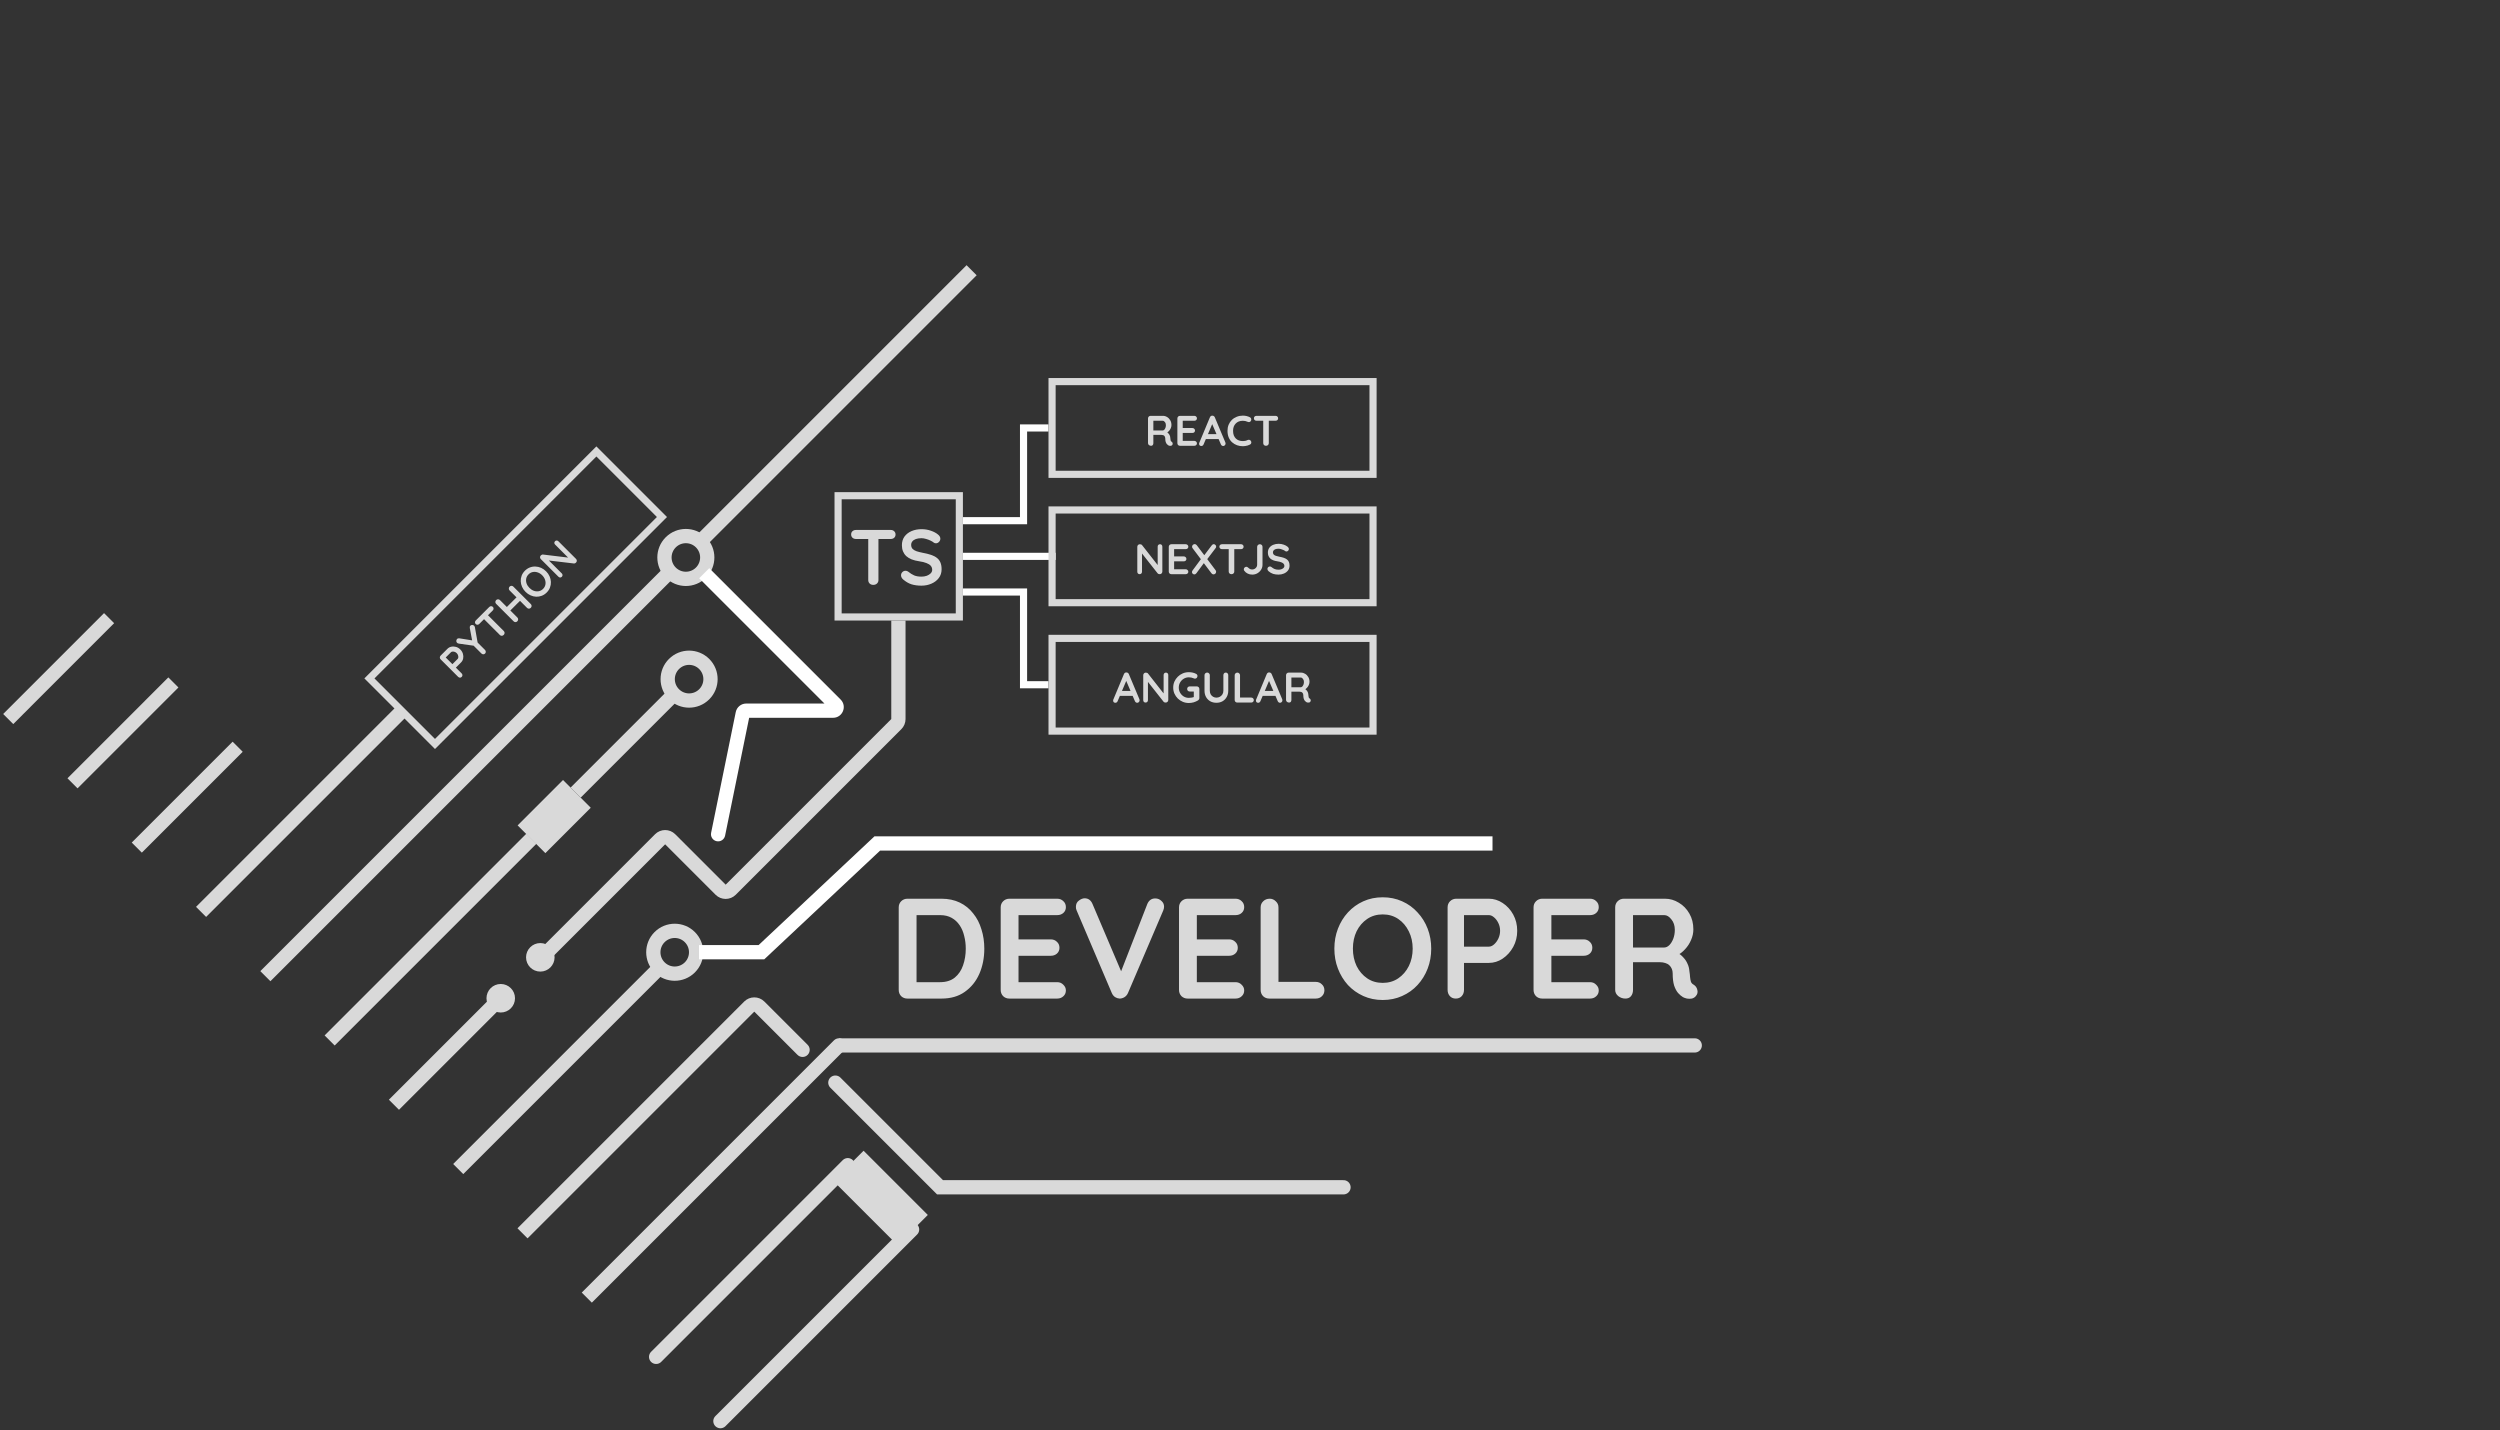 <svg width="701" height="401" viewBox="0 0 701 401" fill="none" xmlns="http://www.w3.org/2000/svg">
<rect x="0" y="0" width="701" height="401" fill="#333333" stroke="none"/>
<g clip-path="url(#clip0_17_115)">
<line class="transparent-fill transparent-stroke" x1="2.305" y1="201.616" x2="30.589" y2="173.331" stroke="#D9D9D9" stroke-width="4"/>
<line class="transparent-fill transparent-stroke" x1="20.331" y1="219.642" x2="48.615" y2="191.357" stroke="#D9D9D9" stroke-width="4"/>
<line class="transparent-fill transparent-stroke" x1="38.357" y1="237.667" x2="66.641" y2="209.383" stroke="#D9D9D9" stroke-width="4"/>
<line class="transparent-fill primary-stroke" x1="56.383" y1="255.693" x2="112.951" y2="199.125" stroke="#D9D9D9" stroke-width="4"/>
<line class="transparent-fill transparent-stroke" x1="197.424" y1="150.79" x2="272.442" y2="75.772" stroke="#D9D9D9" stroke-width="4"/>
<line class="transparent-fill transparent-stroke" x1="74.409" y1="273.719" x2="187.546" y2="160.582" stroke="#D9D9D9" stroke-width="4"/>
<line class="transparent-fill transparent-stroke" x1="92.435" y1="291.745" x2="149.003" y2="235.177" stroke="#D9D9D9" stroke-width="4"/>
<line class="transparent-fill transparent-stroke" x1="161.404" y1="222.251" x2="189.688" y2="193.967" stroke="#D9D9D9" stroke-width="4"/>
<line class="transparent-fill primary-stroke" x1="110.461" y1="309.771" x2="138.745" y2="281.487" stroke="#D9D9D9" stroke-width="4"/>
<path class="transparent-fill primary-stroke" d="M151.505 268.92L185.092 235.332C185.873 234.551 187.14 234.551 187.921 235.332L202.063 249.475C202.844 250.256 204.11 250.256 204.891 249.475L251.328 203.038C251.703 202.663 251.914 202.154 251.914 201.624L251.914 174" stroke="#D9D9D9" stroke-width="4"/>
<line class="transparent-fill transparent-stroke" x1="128.487" y1="327.797" x2="185.055" y2="271.229" stroke="#D9D9D9" stroke-width="4"/>
<path class="transparent-fill transparent-stroke" d="M223.629 295.79C224.41 296.571 225.677 296.571 226.458 295.79C227.239 295.009 227.239 293.743 226.458 292.962L223.629 295.79ZM147.927 347.237L211.502 283.662L208.673 280.834L145.098 344.409L147.927 347.237ZM211.502 283.662L223.629 295.79L226.458 292.962L214.33 280.834L211.502 283.662ZM211.502 283.662L211.502 283.662L214.33 280.834C212.768 279.272 210.235 279.272 208.673 280.834L211.502 283.662Z" fill="#D9D9D9"/>
<path class="primary-fill transparent-stroke" d="M236.663 294.553C237.444 293.772 237.444 292.505 236.663 291.724C235.882 290.943 234.616 290.943 233.835 291.724L236.663 294.553ZM165.953 365.263L236.663 294.553L233.835 291.724L163.124 362.435L165.953 365.263Z" fill="#D9D9D9"/>
<path class="primary-fill transparent-stroke" d="M475.209 295.139C476.313 295.139 477.209 294.243 477.209 293.139C477.209 292.034 476.313 291.139 475.209 291.139V295.139ZM235.209 295.139H475.209V291.139H235.209V295.139Z" fill="#D9D9D9"/>
<line class="transparent-fill transparent-stroke" x1="183.979" y1="380.461" x2="237.719" y2="326.721" stroke="#D9D9D9" stroke-width="4" stroke-linecap="round"/>
<line class="transparent-fill transparent-stroke" x1="202.005" y1="398.487" x2="255.745" y2="344.747" stroke="#D9D9D9" stroke-width="4" stroke-linecap="round"/>
<path class="transparent-fill transparent-stroke" d="M237.909 326.909L255.912 344.912" stroke="#D9D9D9" stroke-width="12"/>
<path class="primary-fill transparent-stroke" d="M264 252C265.92 252 267.627 252.36 269.12 253.08C270.613 253.8 271.867 254.813 272.88 256.12C273.92 257.4 274.693 258.893 275.2 260.6C275.733 262.28 276 264.08 276 266C276 268.587 275.533 270.947 274.6 273.08C273.667 275.187 272.307 276.867 270.52 278.12C268.76 279.373 266.587 280 264 280H254.44C253.747 280 253.16 279.773 252.68 279.32C252.227 278.84 252 278.253 252 277.56V254.44C252 253.747 252.227 253.173 252.68 252.72C253.16 252.24 253.747 252 254.44 252H264ZM263.6 275.4C265.28 275.4 266.653 274.973 267.72 274.12C268.787 273.24 269.56 272.093 270.04 270.68C270.547 269.24 270.8 267.68 270.8 266C270.8 264.747 270.653 263.56 270.36 262.44C270.093 261.293 269.667 260.293 269.08 259.44C268.493 258.56 267.747 257.867 266.84 257.36C265.933 256.853 264.853 256.6 263.6 256.6H256.6L257 256.24V275.84L256.76 275.4H263.6ZM283.034 252H296.434C297.127 252 297.7 252.227 298.154 252.68C298.634 253.107 298.874 253.667 298.874 254.36C298.874 255.027 298.634 255.573 298.154 256C297.7 256.4 297.127 256.6 296.434 256.6H285.234L285.594 255.92V263.72L285.274 263.4H294.634C295.327 263.4 295.9 263.627 296.354 264.08C296.834 264.507 297.074 265.067 297.074 265.76C297.074 266.427 296.834 266.973 296.354 267.4C295.9 267.8 295.327 268 294.634 268H285.394L285.594 267.68V275.76L285.274 275.4H296.434C297.127 275.4 297.7 275.64 298.154 276.12C298.634 276.573 298.874 277.107 298.874 277.72C298.874 278.387 298.634 278.933 298.154 279.36C297.7 279.787 297.127 280 296.434 280H283.034C282.34 280 281.754 279.773 281.274 279.32C280.82 278.84 280.594 278.253 280.594 277.56V254.44C280.594 253.747 280.82 253.173 281.274 252.72C281.754 252.24 282.34 252 283.034 252ZM323.924 251.92C324.591 251.92 325.164 252.147 325.644 252.6C326.151 253.027 326.404 253.573 326.404 254.24C326.404 254.587 326.324 254.947 326.164 255.32L316.284 278.44C316.044 278.973 315.698 279.373 315.244 279.64C314.818 279.88 314.378 280 313.924 280C313.498 279.973 313.084 279.84 312.684 279.6C312.284 279.333 311.978 278.96 311.764 278.48L301.884 255.28C301.804 255.12 301.751 254.96 301.724 254.8C301.698 254.613 301.684 254.44 301.684 254.28C301.684 253.507 301.964 252.92 302.524 252.52C303.084 252.093 303.618 251.88 304.124 251.88C305.138 251.88 305.871 252.4 306.324 253.44L315.084 274.04L313.684 274.08L321.724 253.44C322.178 252.427 322.911 251.92 323.924 251.92ZM333.034 252H346.434C347.127 252 347.7 252.227 348.154 252.68C348.634 253.107 348.874 253.667 348.874 254.36C348.874 255.027 348.634 255.573 348.154 256C347.7 256.4 347.127 256.6 346.434 256.6H335.234L335.594 255.92V263.72L335.274 263.4H344.634C345.327 263.4 345.9 263.627 346.354 264.08C346.834 264.507 347.074 265.067 347.074 265.76C347.074 266.427 346.834 266.973 346.354 267.4C345.9 267.8 345.327 268 344.634 268H335.394L335.594 267.68V275.76L335.274 275.4H346.434C347.127 275.4 347.7 275.64 348.154 276.12C348.634 276.573 348.874 277.107 348.874 277.72C348.874 278.387 348.634 278.933 348.154 279.36C347.7 279.787 347.127 280 346.434 280H333.034C332.34 280 331.754 279.773 331.274 279.32C330.82 278.84 330.594 278.253 330.594 277.56V254.44C330.594 253.747 330.82 253.173 331.274 252.72C331.754 252.24 332.34 252 333.034 252ZM368.924 275.32C369.618 275.32 370.191 275.547 370.644 276C371.124 276.427 371.364 276.987 371.364 277.68C371.364 278.347 371.124 278.907 370.644 279.36C370.191 279.787 369.618 280 368.924 280H355.924C355.231 280 354.644 279.773 354.164 279.32C353.711 278.84 353.484 278.253 353.484 277.56V254.44C353.484 253.747 353.724 253.173 354.204 252.72C354.684 252.24 355.298 252 356.044 252C356.684 252 357.244 252.24 357.724 252.72C358.231 253.173 358.484 253.747 358.484 254.44V276L357.604 275.32H368.924ZM401.315 266C401.315 268 400.981 269.867 400.315 271.6C399.648 273.333 398.701 274.867 397.475 276.2C396.275 277.507 394.835 278.533 393.155 279.28C391.501 280.027 389.688 280.4 387.715 280.4C385.741 280.4 383.928 280.027 382.275 279.28C380.621 278.533 379.181 277.507 377.955 276.2C376.755 274.867 375.821 273.333 375.155 271.6C374.488 269.867 374.155 268 374.155 266C374.155 264 374.488 262.133 375.155 260.4C375.821 258.667 376.755 257.147 377.955 255.84C379.181 254.507 380.621 253.467 382.275 252.72C383.928 251.973 385.741 251.6 387.715 251.6C389.688 251.6 391.501 251.973 393.155 252.72C394.835 253.467 396.275 254.507 397.475 255.84C398.701 257.147 399.648 258.667 400.315 260.4C400.981 262.133 401.315 264 401.315 266ZM396.115 266C396.115 264.213 395.755 262.6 395.035 261.16C394.315 259.693 393.328 258.533 392.075 257.68C390.821 256.827 389.368 256.4 387.715 256.4C386.061 256.4 384.608 256.827 383.355 257.68C382.101 258.533 381.115 259.68 380.395 261.12C379.701 262.56 379.355 264.187 379.355 266C379.355 267.787 379.701 269.413 380.395 270.88C381.115 272.32 382.101 273.467 383.355 274.32C384.608 275.173 386.061 275.6 387.715 275.6C389.368 275.6 390.821 275.173 392.075 274.32C393.328 273.467 394.315 272.32 395.035 270.88C395.755 269.413 396.115 267.787 396.115 266ZM417.466 252C418.853 252 420.146 252.4 421.346 253.2C422.573 254 423.56 255.08 424.306 256.44C425.053 257.8 425.426 259.32 425.426 261C425.426 262.653 425.053 264.16 424.306 265.52C423.56 266.88 422.573 267.973 421.346 268.8C420.146 269.6 418.853 270 417.466 270H410.106L410.506 269.28V277.56C410.506 278.253 410.293 278.84 409.866 279.32C409.44 279.773 408.88 280 408.186 280C407.52 280 406.973 279.773 406.546 279.32C406.12 278.84 405.906 278.253 405.906 277.56V254.44C405.906 253.747 406.133 253.173 406.586 252.72C407.066 252.24 407.653 252 408.346 252H417.466ZM417.466 265.44C417.973 265.44 418.466 265.227 418.946 264.8C419.426 264.373 419.826 263.827 420.146 263.16C420.466 262.467 420.626 261.747 420.626 261C420.626 260.227 420.466 259.507 420.146 258.84C419.826 258.173 419.426 257.64 418.946 257.24C418.466 256.813 417.973 256.6 417.466 256.6H410.026L410.506 255.88V266.08L410.066 265.44H417.466ZM432.448 252H445.848C446.541 252 447.114 252.227 447.568 252.68C448.048 253.107 448.288 253.667 448.288 254.36C448.288 255.027 448.048 255.573 447.568 256C447.114 256.4 446.541 256.6 445.848 256.6H434.648L435.008 255.92V263.72L434.688 263.4H444.048C444.741 263.4 445.314 263.627 445.768 264.08C446.248 264.507 446.488 265.067 446.488 265.76C446.488 266.427 446.248 266.973 445.768 267.4C445.314 267.8 444.741 268 444.048 268H434.808L435.008 267.68V275.76L434.688 275.4H445.848C446.541 275.4 447.114 275.64 447.568 276.12C448.048 276.573 448.288 277.107 448.288 277.72C448.288 278.387 448.048 278.933 447.568 279.36C447.114 279.787 446.541 280 445.848 280H432.448C431.754 280 431.168 279.773 430.688 279.32C430.234 278.84 430.008 278.253 430.008 277.56V254.44C430.008 253.747 430.234 253.173 430.688 252.72C431.168 252.24 431.754 252 432.448 252ZM455.778 280C455.032 280 454.365 279.773 453.778 279.32C453.192 278.84 452.898 278.253 452.898 277.56V254.44C452.898 253.747 453.125 253.173 453.578 252.72C454.058 252.24 454.645 252 455.338 252H466.858C468.245 252 469.538 252.373 470.738 253.12C471.965 253.84 472.952 254.853 473.698 256.16C474.445 257.44 474.818 258.92 474.818 260.6C474.818 261.613 474.605 262.6 474.178 263.56C473.778 264.52 473.218 265.387 472.498 266.16C471.805 266.933 471.018 267.533 470.138 267.96L470.178 267.04C470.925 267.44 471.538 267.92 472.018 268.48C472.525 269.013 472.912 269.6 473.178 270.24C473.472 270.853 473.645 271.52 473.698 272.24C473.805 272.907 473.872 273.493 473.898 274C473.952 274.507 474.032 274.933 474.138 275.28C474.272 275.627 474.512 275.893 474.858 276.08C475.445 276.427 475.805 276.933 475.938 277.6C476.098 278.24 475.952 278.813 475.498 279.32C475.205 279.667 474.832 279.893 474.378 280C473.925 280.08 473.472 280.08 473.018 280C472.565 279.893 472.192 279.76 471.898 279.6C471.445 279.333 470.992 278.947 470.538 278.44C470.085 277.907 469.712 277.2 469.418 276.32C469.152 275.44 469.018 274.307 469.018 272.92C469.018 272.467 468.938 272.053 468.778 271.68C468.618 271.28 468.392 270.947 468.098 270.68C467.805 270.387 467.432 270.173 466.978 270.04C466.525 269.88 465.992 269.8 465.378 269.8H457.298L457.898 268.88V277.56C457.898 278.253 457.712 278.84 457.338 279.32C456.965 279.773 456.445 280 455.778 280ZM457.338 265.68H466.658C467.138 265.68 467.605 265.467 468.058 265.04C468.512 264.587 468.885 263.987 469.178 263.24C469.472 262.467 469.618 261.627 469.618 260.72C469.618 259.547 469.298 258.573 468.658 257.8C468.045 257 467.378 256.6 466.658 256.6H457.418L457.898 255.32V266.64L457.338 265.68Z" fill="#D9D9D9"/>
<circle class="primary-fill transparent-stroke" cx="140.409" cy="279.909" r="4" fill="#D9D9D9"/>
<circle class="primary-fill transparent-stroke" cx="151.505" cy="268.435" r="4" fill="#D9D9D9"/>
<path class="transparent-fill transparent-stroke" d="M234.236 303.568L263.581 332.913L376.718 332.913" stroke="#D9D9D9" stroke-width="4" stroke-linecap="round"/>
<circle class="transparent-fill transparent-stroke" cx="189.193" cy="267.011" r="6" transform="rotate(45 189.193 267.011)" stroke="#D9D9D9" stroke-width="4"/>
<circle class="transparent-fill transparent-stroke" cx="192.314" cy="156.314" r="6" transform="rotate(45 192.314 156.314)" stroke="#D9D9D9" stroke-width="4"/>
<circle class="transparent-fill transparent-stroke" cx="193.224" cy="190.431" r="6" transform="rotate(45 193.224 190.431)" stroke="#D9D9D9" stroke-width="4"/>
<rect class="transparent-fill transparent-stroke" x="157.869" y="218.715" width="11" height="18" transform="rotate(45 157.869 218.715)" fill="#D9D9D9"/>
<path class="primary-fill transparent-stroke" d="M244.864 164C244.453 164 244.116 163.875 243.852 163.626C243.588 163.362 243.456 163.039 243.456 162.658V149.898H246.316V162.658C246.316 163.039 246.177 163.362 245.898 163.626C245.634 163.875 245.289 164 244.864 164ZM240.002 151.13C239.621 151.13 239.298 151.013 239.034 150.778C238.785 150.543 238.66 150.235 238.66 149.854C238.66 149.473 238.785 149.172 239.034 148.952C239.298 148.717 239.621 148.6 240.002 148.6H249.77C250.151 148.6 250.467 148.717 250.716 148.952C250.98 149.187 251.112 149.495 251.112 149.876C251.112 150.257 250.98 150.565 250.716 150.8C250.467 151.02 250.151 151.13 249.77 151.13H240.002ZM258.371 164.22C257.345 164.22 256.421 164.095 255.599 163.846C254.778 163.582 253.993 163.127 253.245 162.482C253.055 162.321 252.908 162.137 252.805 161.932C252.703 161.727 252.651 161.521 252.651 161.316C252.651 160.979 252.769 160.685 253.003 160.436C253.253 160.172 253.561 160.04 253.927 160.04C254.206 160.04 254.455 160.128 254.675 160.304C255.233 160.759 255.783 161.103 256.325 161.338C256.883 161.573 257.565 161.69 258.371 161.69C258.914 161.69 259.413 161.609 259.867 161.448C260.322 161.272 260.689 161.045 260.967 160.766C261.246 160.473 261.385 160.143 261.385 159.776C261.385 159.336 261.253 158.962 260.989 158.654C260.725 158.346 260.322 158.089 259.779 157.884C259.237 157.664 258.547 157.495 257.711 157.378C256.919 157.261 256.223 157.085 255.621 156.85C255.02 156.601 254.514 156.293 254.103 155.926C253.707 155.545 253.407 155.105 253.201 154.606C252.996 154.093 252.893 153.521 252.893 152.89C252.893 151.937 253.135 151.123 253.619 150.448C254.118 149.773 254.785 149.26 255.621 148.908C256.457 148.556 257.381 148.38 258.393 148.38C259.347 148.38 260.227 148.527 261.033 148.82C261.855 149.099 262.522 149.458 263.035 149.898C263.461 150.235 263.673 150.624 263.673 151.064C263.673 151.387 263.549 151.68 263.299 151.944C263.05 152.208 262.757 152.34 262.419 152.34C262.199 152.34 262.001 152.274 261.825 152.142C261.591 151.937 261.275 151.746 260.879 151.57C260.483 151.379 260.065 151.225 259.625 151.108C259.185 150.976 258.775 150.91 258.393 150.91C257.763 150.91 257.227 150.991 256.787 151.152C256.362 151.313 256.039 151.533 255.819 151.812C255.599 152.091 255.489 152.413 255.489 152.78C255.489 153.22 255.614 153.587 255.863 153.88C256.127 154.159 256.501 154.386 256.985 154.562C257.469 154.723 258.049 154.87 258.723 155.002C259.603 155.163 260.373 155.354 261.033 155.574C261.708 155.794 262.265 156.08 262.705 156.432C263.145 156.769 263.475 157.202 263.695 157.73C263.915 158.243 264.025 158.874 264.025 159.622C264.025 160.575 263.761 161.397 263.233 162.086C262.705 162.775 262.009 163.303 261.143 163.67C260.293 164.037 259.369 164.22 258.371 164.22Z" fill="#D9D9D9"/>
<rect class="primary-stroke transparent-fill" x="235" y="139" width="34" height="34" stroke="#D9D9D9" stroke-width="2"/>
<path class="transparent-fill primary-stroke" d="M270 156L287 156H296" stroke="white" stroke-width="2"/>
<path class="transparent-fill primary-stroke" d="M270 146H287V120H294" stroke="white" stroke-width="2"/>
<path class="transparent-fill primary-stroke" d="M270 166H287V192H294" stroke="white" stroke-width="2"/>
<path class="primary-fill transparent-stroke" d="M322.764 125C322.54 125 322.34 124.932 322.164 124.796C321.988 124.652 321.9 124.476 321.9 124.268V117.332C321.9 117.124 321.968 116.952 322.104 116.816C322.248 116.672 322.424 116.6 322.632 116.6H326.088C326.504 116.6 326.892 116.712 327.252 116.936C327.62 117.152 327.916 117.456 328.14 117.848C328.364 118.232 328.476 118.676 328.476 119.18C328.476 119.484 328.412 119.78 328.284 120.068C328.164 120.356 327.996 120.616 327.78 120.848C327.572 121.08 327.336 121.26 327.072 121.388L327.084 121.112C327.308 121.232 327.492 121.376 327.636 121.544C327.788 121.704 327.904 121.88 327.984 122.072C328.072 122.256 328.124 122.456 328.14 122.672C328.172 122.872 328.192 123.048 328.2 123.2C328.216 123.352 328.24 123.48 328.272 123.584C328.312 123.688 328.384 123.768 328.488 123.824C328.664 123.928 328.772 124.08 328.812 124.28C328.86 124.472 328.816 124.644 328.68 124.796C328.592 124.9 328.48 124.968 328.344 125C328.208 125.024 328.072 125.024 327.936 125C327.8 124.968 327.688 124.928 327.6 124.88C327.464 124.8 327.328 124.684 327.192 124.532C327.056 124.372 326.944 124.16 326.856 123.896C326.776 123.632 326.736 123.292 326.736 122.876C326.736 122.74 326.712 122.616 326.664 122.504C326.616 122.384 326.548 122.284 326.46 122.204C326.372 122.116 326.26 122.052 326.124 122.012C325.988 121.964 325.828 121.94 325.644 121.94H323.22L323.4 121.664V124.268C323.4 124.476 323.344 124.652 323.232 124.796C323.12 124.932 322.964 125 322.764 125ZM323.232 120.704H326.028C326.172 120.704 326.312 120.64 326.448 120.512C326.584 120.376 326.696 120.196 326.784 119.972C326.872 119.74 326.916 119.488 326.916 119.216C326.916 118.864 326.82 118.572 326.628 118.34C326.444 118.1 326.244 117.98 326.028 117.98H323.256L323.4 117.596V120.992L323.232 120.704ZM330.87 116.6H334.89C335.098 116.6 335.27 116.668 335.406 116.804C335.55 116.932 335.622 117.1 335.622 117.308C335.622 117.508 335.55 117.672 335.406 117.8C335.27 117.92 335.098 117.98 334.89 117.98H331.53L331.638 117.776V120.116L331.542 120.02H334.35C334.558 120.02 334.73 120.088 334.866 120.224C335.01 120.352 335.082 120.52 335.082 120.728C335.082 120.928 335.01 121.092 334.866 121.22C334.73 121.34 334.558 121.4 334.35 121.4H331.578L331.638 121.304V123.728L331.542 123.62H334.89C335.098 123.62 335.27 123.692 335.406 123.836C335.55 123.972 335.622 124.132 335.622 124.316C335.622 124.516 335.55 124.68 335.406 124.808C335.27 124.936 335.098 125 334.89 125H330.87C330.662 125 330.486 124.932 330.342 124.796C330.206 124.652 330.138 124.476 330.138 124.268V117.332C330.138 117.124 330.206 116.952 330.342 116.816C330.486 116.672 330.662 116.6 330.87 116.6ZM340.089 118.484L337.497 124.58C337.441 124.732 337.353 124.852 337.233 124.94C337.121 125.02 336.997 125.06 336.861 125.06C336.645 125.06 336.485 125 336.381 124.88C336.277 124.76 336.225 124.612 336.225 124.436C336.225 124.364 336.237 124.288 336.261 124.208L339.249 117.032C339.313 116.872 339.409 116.748 339.537 116.66C339.673 116.572 339.817 116.536 339.969 116.552C340.113 116.552 340.245 116.596 340.365 116.684C340.493 116.764 340.585 116.88 340.641 117.032L343.593 124.064C343.633 124.168 343.653 124.264 343.653 124.352C343.653 124.568 343.581 124.74 343.437 124.868C343.301 124.996 343.149 125.06 342.981 125.06C342.837 125.06 342.705 125.016 342.585 124.928C342.473 124.84 342.385 124.72 342.321 124.568L339.741 118.556L340.089 118.484ZM337.869 123.116L338.529 121.736H341.769L341.997 123.116H337.869ZM350.491 117.008C350.699 117.112 350.819 117.276 350.851 117.5C350.891 117.724 350.835 117.928 350.683 118.112C350.579 118.256 350.443 118.336 350.275 118.352C350.115 118.368 349.951 118.336 349.783 118.256C349.591 118.168 349.387 118.1 349.171 118.052C348.963 118.004 348.743 117.98 348.511 117.98C348.079 117.98 347.691 118.048 347.347 118.184C347.011 118.32 346.723 118.516 346.483 118.772C346.243 119.02 346.059 119.316 345.931 119.66C345.811 120.004 345.751 120.384 345.751 120.8C345.751 121.288 345.819 121.712 345.955 122.072C346.099 122.432 346.295 122.732 346.543 122.972C346.791 123.212 347.083 123.392 347.419 123.512C347.755 123.624 348.119 123.68 348.511 123.68C348.727 123.68 348.943 123.66 349.159 123.62C349.375 123.58 349.583 123.508 349.783 123.404C349.951 123.324 350.115 123.296 350.275 123.32C350.443 123.344 350.583 123.428 350.695 123.572C350.855 123.772 350.911 123.98 350.863 124.196C350.823 124.404 350.703 124.556 350.503 124.652C350.295 124.756 350.079 124.844 349.855 124.916C349.639 124.98 349.419 125.028 349.195 125.06C348.971 125.1 348.743 125.12 348.511 125.12C347.935 125.12 347.387 125.028 346.867 124.844C346.355 124.66 345.895 124.388 345.487 124.028C345.087 123.668 344.771 123.22 344.539 122.684C344.307 122.14 344.191 121.512 344.191 120.8C344.191 120.184 344.295 119.616 344.503 119.096C344.719 118.576 345.019 118.128 345.403 117.752C345.795 117.368 346.255 117.072 346.783 116.864C347.311 116.648 347.887 116.54 348.511 116.54C348.863 116.54 349.207 116.58 349.543 116.66C349.879 116.74 350.195 116.856 350.491 117.008ZM354.978 125C354.754 125 354.57 124.932 354.426 124.796C354.282 124.652 354.21 124.476 354.21 124.268V117.308H355.77V124.268C355.77 124.476 355.694 124.652 355.542 124.796C355.398 124.932 355.21 125 354.978 125ZM352.326 117.98C352.118 117.98 351.942 117.916 351.798 117.788C351.662 117.66 351.594 117.492 351.594 117.284C351.594 117.076 351.662 116.912 351.798 116.792C351.942 116.664 352.118 116.6 352.326 116.6H357.654C357.862 116.6 358.034 116.664 358.17 116.792C358.314 116.92 358.386 117.088 358.386 117.296C358.386 117.504 358.314 117.672 358.17 117.8C358.034 117.92 357.862 117.98 357.654 117.98H352.326Z" fill="#D9D9D9"/>
<rect class="transparent-fill primary-stroke" x="295" y="107" width="90" height="26" stroke="#D9D9D9" stroke-width="2"/>
<path class="primary-fill transparent-stroke" d="M325.272 152.6C325.464 152.6 325.62 152.664 325.74 152.792C325.86 152.92 325.92 153.08 325.92 153.272V160.268C325.92 160.476 325.848 160.652 325.704 160.796C325.568 160.932 325.396 161 325.188 161C325.084 161 324.976 160.984 324.864 160.952C324.76 160.912 324.68 160.86 324.624 160.796L319.908 154.808L320.22 154.616V160.328C320.22 160.52 320.156 160.68 320.028 160.808C319.908 160.936 319.748 161 319.548 161C319.356 161 319.2 160.936 319.08 160.808C318.96 160.68 318.9 160.52 318.9 160.328V153.332C318.9 153.124 318.968 152.952 319.104 152.816C319.248 152.672 319.424 152.6 319.632 152.6C319.744 152.6 319.86 152.624 319.98 152.672C320.1 152.712 320.188 152.776 320.244 152.864L324.816 158.696L324.612 158.84V153.272C324.612 153.08 324.672 152.92 324.792 152.792C324.912 152.664 325.072 152.6 325.272 152.6ZM328.456 152.6H332.476C332.684 152.6 332.856 152.668 332.992 152.804C333.136 152.932 333.208 153.1 333.208 153.308C333.208 153.508 333.136 153.672 332.992 153.8C332.856 153.92 332.684 153.98 332.476 153.98H329.116L329.224 153.776V156.116L329.128 156.02H331.936C332.144 156.02 332.316 156.088 332.452 156.224C332.596 156.352 332.668 156.52 332.668 156.728C332.668 156.928 332.596 157.092 332.452 157.22C332.316 157.34 332.144 157.4 331.936 157.4H329.164L329.224 157.304V159.728L329.128 159.62H332.476C332.684 159.62 332.856 159.692 332.992 159.836C333.136 159.972 333.208 160.132 333.208 160.316C333.208 160.516 333.136 160.68 332.992 160.808C332.856 160.936 332.684 161 332.476 161H328.456C328.248 161 328.072 160.932 327.928 160.796C327.792 160.652 327.724 160.476 327.724 160.268V153.332C327.724 153.124 327.792 152.952 327.928 152.816C328.072 152.672 328.248 152.6 328.456 152.6ZM340.339 152.588C340.523 152.588 340.679 152.66 340.807 152.804C340.943 152.948 341.011 153.1 341.011 153.26C341.011 153.412 340.959 153.556 340.855 153.692L338.443 156.872L337.627 155.756L339.751 152.936C339.919 152.704 340.115 152.588 340.339 152.588ZM334.987 152.564C335.219 152.564 335.415 152.668 335.575 152.876L340.855 159.896C340.951 160.024 340.999 160.172 340.999 160.34C340.999 160.564 340.919 160.74 340.759 160.868C340.599 160.996 340.439 161.06 340.279 161.06C340.047 161.06 339.851 160.956 339.691 160.748L334.411 153.728C334.307 153.6 334.255 153.456 334.255 153.296C334.255 153.088 334.331 152.916 334.483 152.78C334.643 152.636 334.811 152.564 334.987 152.564ZM334.879 161.06C334.703 161.06 334.551 160.996 334.423 160.868C334.295 160.732 334.231 160.584 334.231 160.424C334.231 160.248 334.291 160.084 334.411 159.932L336.847 156.632L337.639 157.796L335.479 160.724C335.319 160.948 335.119 161.06 334.879 161.06ZM345.299 161C345.075 161 344.891 160.932 344.747 160.796C344.603 160.652 344.531 160.476 344.531 160.268V153.308H346.091V160.268C346.091 160.476 346.015 160.652 345.863 160.796C345.719 160.932 345.531 161 345.299 161ZM342.647 153.98C342.439 153.98 342.263 153.916 342.119 153.788C341.983 153.66 341.915 153.492 341.915 153.284C341.915 153.076 341.983 152.912 342.119 152.792C342.263 152.664 342.439 152.6 342.647 152.6H347.975C348.183 152.6 348.355 152.664 348.491 152.792C348.635 152.92 348.707 153.088 348.707 153.296C348.707 153.504 348.635 153.672 348.491 153.8C348.355 153.92 348.183 153.98 347.975 153.98H342.647ZM351.137 161.12C350.681 161.12 350.257 161.028 349.865 160.844C349.473 160.66 349.153 160.396 348.905 160.052C348.809 159.908 348.761 159.768 348.761 159.632C348.761 159.432 348.837 159.264 348.989 159.128C349.149 158.992 349.305 158.924 349.457 158.924C349.577 158.924 349.693 158.96 349.805 159.032C349.925 159.104 350.033 159.188 350.129 159.284C350.289 159.428 350.445 159.532 350.597 159.596C350.757 159.652 350.937 159.68 351.137 159.68C351.377 159.68 351.601 159.62 351.809 159.5C352.017 159.38 352.185 159.22 352.313 159.02C352.441 158.82 352.505 158.604 352.505 158.372V153.332C352.505 153.124 352.581 152.952 352.733 152.816C352.885 152.672 353.061 152.6 353.261 152.6C353.485 152.6 353.665 152.672 353.801 152.816C353.937 152.952 354.005 153.124 354.005 153.332V158.372C354.005 158.86 353.877 159.312 353.621 159.728C353.365 160.144 353.021 160.48 352.589 160.736C352.157 160.992 351.673 161.12 351.137 161.12ZM358.502 161.12C357.942 161.12 357.438 161.052 356.99 160.916C356.542 160.772 356.114 160.524 355.706 160.172C355.602 160.084 355.522 159.984 355.466 159.872C355.41 159.76 355.382 159.648 355.382 159.536C355.382 159.352 355.446 159.192 355.574 159.056C355.71 158.912 355.878 158.84 356.078 158.84C356.23 158.84 356.366 158.888 356.486 158.984C356.79 159.232 357.09 159.42 357.386 159.548C357.69 159.676 358.062 159.74 358.502 159.74C358.798 159.74 359.07 159.696 359.318 159.608C359.566 159.512 359.766 159.388 359.918 159.236C360.07 159.076 360.146 158.896 360.146 158.696C360.146 158.456 360.074 158.252 359.93 158.084C359.786 157.916 359.566 157.776 359.27 157.664C358.974 157.544 358.598 157.452 358.142 157.388C357.71 157.324 357.33 157.228 357.002 157.1C356.674 156.964 356.398 156.796 356.174 156.596C355.958 156.388 355.794 156.148 355.682 155.876C355.57 155.596 355.514 155.284 355.514 154.94C355.514 154.42 355.646 153.976 355.91 153.608C356.182 153.24 356.546 152.96 357.002 152.768C357.458 152.576 357.962 152.48 358.514 152.48C359.034 152.48 359.514 152.56 359.954 152.72C360.402 152.872 360.766 153.068 361.046 153.308C361.278 153.492 361.394 153.704 361.394 153.944C361.394 154.12 361.326 154.28 361.19 154.424C361.054 154.568 360.894 154.64 360.71 154.64C360.59 154.64 360.482 154.604 360.386 154.532C360.258 154.42 360.086 154.316 359.87 154.22C359.654 154.116 359.426 154.032 359.186 153.968C358.946 153.896 358.722 153.86 358.514 153.86C358.17 153.86 357.878 153.904 357.638 153.992C357.406 154.08 357.23 154.2 357.11 154.352C356.99 154.504 356.93 154.68 356.93 154.88C356.93 155.12 356.998 155.32 357.134 155.48C357.278 155.632 357.482 155.756 357.746 155.852C358.01 155.94 358.326 156.02 358.694 156.092C359.174 156.18 359.594 156.284 359.954 156.404C360.322 156.524 360.626 156.68 360.866 156.872C361.106 157.056 361.286 157.292 361.406 157.58C361.526 157.86 361.586 158.204 361.586 158.612C361.586 159.132 361.442 159.58 361.154 159.956C360.866 160.332 360.486 160.62 360.014 160.82C359.55 161.02 359.046 161.12 358.502 161.12Z" fill="#D9D9D9"/>
<rect class="transparent-fill primary-stroke" x="295" y="169" width="26" height="90" transform="rotate(-90 295 169)" stroke="#D9D9D9" stroke-width="2"/>
<path class="primary-fill transparent-stroke" d="M315.984 190.484L313.392 196.58C313.336 196.732 313.248 196.852 313.128 196.94C313.016 197.02 312.892 197.06 312.756 197.06C312.54 197.06 312.38 197 312.276 196.88C312.172 196.76 312.12 196.612 312.12 196.436C312.12 196.364 312.132 196.288 312.156 196.208L315.144 189.032C315.208 188.872 315.304 188.748 315.432 188.66C315.568 188.572 315.712 188.536 315.864 188.552C316.008 188.552 316.14 188.596 316.26 188.684C316.388 188.764 316.48 188.88 316.536 189.032L319.488 196.064C319.528 196.168 319.548 196.264 319.548 196.352C319.548 196.568 319.476 196.74 319.332 196.868C319.196 196.996 319.044 197.06 318.876 197.06C318.732 197.06 318.6 197.016 318.48 196.928C318.368 196.84 318.28 196.72 318.216 196.568L315.636 190.556L315.984 190.484ZM313.764 195.116L314.424 193.736H317.664L317.892 195.116H313.764ZM326.936 188.6C327.128 188.6 327.284 188.664 327.404 188.792C327.524 188.92 327.584 189.08 327.584 189.272V196.268C327.584 196.476 327.512 196.652 327.368 196.796C327.232 196.932 327.06 197 326.852 197C326.748 197 326.64 196.984 326.528 196.952C326.424 196.912 326.344 196.86 326.288 196.796L321.572 190.808L321.884 190.616V196.328C321.884 196.52 321.82 196.68 321.692 196.808C321.572 196.936 321.412 197 321.212 197C321.02 197 320.864 196.936 320.744 196.808C320.624 196.68 320.564 196.52 320.564 196.328V189.332C320.564 189.124 320.632 188.952 320.768 188.816C320.912 188.672 321.088 188.6 321.296 188.6C321.408 188.6 321.524 188.624 321.644 188.672C321.764 188.712 321.852 188.776 321.908 188.864L326.48 194.696L326.276 194.84V189.272C326.276 189.08 326.336 188.92 326.456 188.792C326.576 188.664 326.736 188.6 326.936 188.6ZM333.348 197.12C332.74 197.12 332.172 197.008 331.644 196.784C331.116 196.56 330.652 196.252 330.252 195.86C329.852 195.46 329.536 195 329.304 194.48C329.08 193.96 328.968 193.4 328.968 192.8C328.968 192.2 329.08 191.64 329.304 191.12C329.536 190.6 329.852 190.144 330.252 189.752C330.652 189.352 331.116 189.04 331.644 188.816C332.172 188.592 332.74 188.48 333.348 188.48C333.724 188.48 334.088 188.52 334.44 188.6C334.792 188.68 335.116 188.8 335.412 188.96C335.532 189.024 335.62 189.112 335.676 189.224C335.74 189.328 335.772 189.436 335.772 189.548C335.772 189.74 335.708 189.912 335.58 190.064C335.452 190.216 335.288 190.292 335.088 190.292C335.024 190.292 334.956 190.284 334.884 190.268C334.82 190.252 334.756 190.228 334.692 190.196C334.492 190.108 334.28 190.04 334.056 189.992C333.832 189.944 333.596 189.92 333.348 189.92C332.828 189.92 332.352 190.052 331.92 190.316C331.496 190.572 331.156 190.92 330.9 191.36C330.652 191.792 330.528 192.272 330.528 192.8C330.528 193.32 330.652 193.8 330.9 194.24C331.156 194.68 331.496 195.032 331.92 195.296C332.352 195.552 332.828 195.68 333.348 195.68C333.588 195.68 333.852 195.656 334.14 195.608C334.428 195.56 334.664 195.496 334.848 195.416L334.74 195.776V193.724L334.944 193.904H333.612C333.404 193.904 333.228 193.836 333.084 193.7C332.948 193.564 332.88 193.392 332.88 193.184C332.88 192.976 332.948 192.804 333.084 192.668C333.228 192.532 333.404 192.464 333.612 192.464H335.58C335.788 192.464 335.96 192.536 336.096 192.68C336.232 192.816 336.3 192.988 336.3 193.196V195.74C336.3 195.9 336.26 196.032 336.18 196.136C336.108 196.24 336.024 196.324 335.928 196.388C335.56 196.612 335.156 196.792 334.716 196.928C334.284 197.056 333.828 197.12 333.348 197.12ZM343.708 188.588C343.916 188.588 344.084 188.66 344.212 188.804C344.34 188.94 344.404 189.112 344.404 189.32V193.664C344.404 194.328 344.26 194.916 343.972 195.428C343.692 195.94 343.304 196.34 342.808 196.628C342.312 196.916 341.736 197.06 341.08 197.06C340.424 197.06 339.844 196.916 339.34 196.628C338.844 196.34 338.452 195.94 338.164 195.428C337.884 194.916 337.744 194.328 337.744 193.664V189.32C337.744 189.112 337.816 188.94 337.96 188.804C338.104 188.66 338.288 188.588 338.512 188.588C338.696 188.588 338.86 188.66 339.004 188.804C339.156 188.94 339.232 189.112 339.232 189.32V193.664C339.232 194.064 339.316 194.412 339.484 194.708C339.66 194.996 339.888 195.22 340.168 195.38C340.456 195.54 340.76 195.62 341.08 195.62C341.424 195.62 341.744 195.54 342.04 195.38C342.336 195.22 342.576 194.996 342.76 194.708C342.944 194.412 343.036 194.064 343.036 193.664V189.32C343.036 189.112 343.096 188.94 343.216 188.804C343.336 188.66 343.5 188.588 343.708 188.588ZM350.837 195.596C351.045 195.596 351.217 195.664 351.353 195.8C351.497 195.928 351.569 196.096 351.569 196.304C351.569 196.504 351.497 196.672 351.353 196.808C351.217 196.936 351.045 197 350.837 197H346.937C346.729 197 346.553 196.932 346.409 196.796C346.273 196.652 346.205 196.476 346.205 196.268V189.332C346.205 189.124 346.277 188.952 346.421 188.816C346.565 188.672 346.749 188.6 346.973 188.6C347.165 188.6 347.333 188.672 347.477 188.816C347.629 188.952 347.705 189.124 347.705 189.332V195.8L347.441 195.596H350.837ZM356.027 190.484L353.435 196.58C353.379 196.732 353.291 196.852 353.171 196.94C353.059 197.02 352.935 197.06 352.799 197.06C352.583 197.06 352.423 197 352.319 196.88C352.215 196.76 352.163 196.612 352.163 196.436C352.163 196.364 352.175 196.288 352.199 196.208L355.187 189.032C355.251 188.872 355.347 188.748 355.475 188.66C355.611 188.572 355.755 188.536 355.907 188.552C356.051 188.552 356.183 188.596 356.303 188.684C356.431 188.764 356.523 188.88 356.579 189.032L359.531 196.064C359.571 196.168 359.591 196.264 359.591 196.352C359.591 196.568 359.519 196.74 359.375 196.868C359.239 196.996 359.087 197.06 358.919 197.06C358.775 197.06 358.643 197.016 358.523 196.928C358.411 196.84 358.323 196.72 358.259 196.568L355.679 190.556L356.027 190.484ZM353.807 195.116L354.467 193.736H357.707L357.935 195.116H353.807ZM361.471 197C361.247 197 361.047 196.932 360.871 196.796C360.695 196.652 360.607 196.476 360.607 196.268V189.332C360.607 189.124 360.675 188.952 360.811 188.816C360.955 188.672 361.131 188.6 361.339 188.6H364.795C365.211 188.6 365.599 188.712 365.959 188.936C366.327 189.152 366.623 189.456 366.847 189.848C367.071 190.232 367.183 190.676 367.183 191.18C367.183 191.484 367.119 191.78 366.991 192.068C366.871 192.356 366.703 192.616 366.487 192.848C366.279 193.08 366.043 193.26 365.779 193.388L365.791 193.112C366.015 193.232 366.199 193.376 366.343 193.544C366.495 193.704 366.611 193.88 366.691 194.072C366.779 194.256 366.831 194.456 366.847 194.672C366.879 194.872 366.899 195.048 366.907 195.2C366.923 195.352 366.947 195.48 366.979 195.584C367.019 195.688 367.091 195.768 367.195 195.824C367.371 195.928 367.479 196.08 367.519 196.28C367.567 196.472 367.523 196.644 367.387 196.796C367.299 196.9 367.187 196.968 367.051 197C366.915 197.024 366.779 197.024 366.643 197C366.507 196.968 366.395 196.928 366.307 196.88C366.171 196.8 366.035 196.684 365.899 196.532C365.763 196.372 365.651 196.16 365.563 195.896C365.483 195.632 365.443 195.292 365.443 194.876C365.443 194.74 365.419 194.616 365.371 194.504C365.323 194.384 365.255 194.284 365.167 194.204C365.079 194.116 364.967 194.052 364.831 194.012C364.695 193.964 364.535 193.94 364.351 193.94H361.927L362.107 193.664V196.268C362.107 196.476 362.051 196.652 361.939 196.796C361.827 196.932 361.671 197 361.471 197ZM361.939 192.704H364.735C364.879 192.704 365.019 192.64 365.155 192.512C365.291 192.376 365.403 192.196 365.491 191.972C365.579 191.74 365.623 191.488 365.623 191.216C365.623 190.864 365.527 190.572 365.335 190.34C365.151 190.1 364.951 189.98 364.735 189.98H361.963L362.107 189.596V192.992L361.939 192.704Z" fill="#D9D9D9"/>
<rect class="transparent-fill primary-stroke" x="295" y="179" width="90" height="26" stroke="#D9D9D9" stroke-width="2"/>
<path class="primary-fill transparent-stroke" d="M125.483 181.904C125.778 181.61 126.137 181.42 126.561 181.336C126.991 181.245 127.429 181.265 127.876 181.395C128.323 181.525 128.725 181.768 129.081 182.125C129.432 182.475 129.672 182.874 129.802 183.321C129.932 183.768 129.955 184.209 129.87 184.645C129.785 185.069 129.596 185.428 129.302 185.722L127.74 187.284L127.673 187.046L129.429 188.803C129.576 188.95 129.655 189.119 129.667 189.312C129.672 189.498 129.602 189.665 129.454 189.812C129.313 189.954 129.149 190.022 128.962 190.016C128.77 190.005 128.6 189.926 128.453 189.778L123.549 184.874C123.402 184.727 123.328 184.557 123.328 184.365C123.328 184.161 123.402 183.986 123.549 183.839L125.483 181.904ZM128.334 184.755C128.442 184.648 128.501 184.498 128.513 184.305C128.524 184.113 128.493 183.912 128.419 183.703C128.34 183.488 128.221 183.301 128.063 183.143C127.899 182.979 127.712 182.86 127.503 182.787C127.294 182.713 127.096 182.685 126.909 182.702C126.717 182.713 126.567 182.772 126.459 182.88L124.881 184.458L124.83 184.204L126.994 186.367L126.765 186.325L128.334 184.755ZM131.903 175.434C132.033 175.304 132.2 175.239 132.403 175.239C132.607 175.227 132.785 175.298 132.938 175.451C132.989 175.502 133.034 175.564 133.074 175.637C133.113 175.7 133.142 175.773 133.159 175.858L133.99 180.542L133.557 179.804L135.993 182.239C136.14 182.386 136.213 182.561 136.213 182.765C136.213 182.957 136.148 183.119 136.018 183.249C135.877 183.39 135.707 183.464 135.509 183.469C135.311 183.464 135.139 183.387 134.991 183.24L132.624 180.873L132.963 181.076L128.695 180.474C128.565 180.457 128.455 180.426 128.364 180.381C128.274 180.335 128.2 180.284 128.144 180.228C127.991 180.075 127.926 179.891 127.949 179.676C127.971 179.461 128.045 179.292 128.169 179.167C128.328 179.009 128.545 178.949 128.823 178.989L132.7 179.608L132.429 179.812L131.733 176.113C131.682 175.824 131.739 175.598 131.903 175.434ZM141.232 178.035C141.074 178.193 140.896 178.275 140.698 178.281C140.494 178.281 140.319 178.207 140.171 178.06L135.25 173.139L136.353 172.036L141.275 176.957C141.422 177.104 141.492 177.282 141.487 177.492C141.481 177.69 141.396 177.871 141.232 178.035ZM134.393 174.946C134.246 175.093 134.076 175.172 133.884 175.184C133.697 175.189 133.53 175.119 133.383 174.972C133.236 174.824 133.168 174.66 133.18 174.479C133.191 174.287 133.27 174.117 133.417 173.97L137.185 170.203C137.332 170.056 137.499 169.979 137.685 169.974C137.878 169.962 138.047 170.03 138.194 170.177C138.341 170.324 138.409 170.494 138.398 170.686C138.387 170.867 138.308 171.032 138.16 171.179L134.393 174.946ZM139.136 168.251C139.272 168.116 139.442 168.048 139.645 168.048C139.849 168.036 140.024 168.104 140.171 168.251L145.076 173.156C145.223 173.303 145.294 173.481 145.288 173.69C145.277 173.894 145.2 174.067 145.059 174.208C144.9 174.366 144.725 174.446 144.533 174.446C144.335 174.44 144.162 174.364 144.015 174.217L139.111 169.312C138.963 169.165 138.893 168.992 138.898 168.794C138.898 168.591 138.978 168.41 139.136 168.251ZM142.895 164.492C143.053 164.334 143.232 164.258 143.43 164.263C143.622 164.263 143.792 164.337 143.939 164.484L148.843 169.388C148.99 169.536 149.064 169.711 149.064 169.915C149.064 170.107 148.982 170.285 148.818 170.449C148.682 170.585 148.512 170.658 148.309 170.67C148.105 170.67 147.93 170.596 147.783 170.449L142.878 165.545C142.731 165.398 142.663 165.222 142.674 165.019C142.68 164.809 142.754 164.634 142.895 164.492ZM141.58 170.746L145.364 166.962L146.34 167.937L142.556 171.722L141.58 170.746ZM153.126 160.201C153.55 160.625 153.876 161.092 154.102 161.601C154.328 162.11 154.453 162.636 154.475 163.179C154.498 163.711 154.41 164.234 154.212 164.749C154.02 165.258 153.714 165.722 153.296 166.141C152.877 166.559 152.413 166.865 151.904 167.057C151.395 167.249 150.872 167.337 150.334 167.32C149.797 167.292 149.274 167.165 148.765 166.938C148.256 166.712 147.789 166.387 147.365 165.962C146.94 165.538 146.615 165.072 146.389 164.562C146.163 164.053 146.038 163.533 146.015 163.001C145.993 162.458 146.078 161.932 146.27 161.423C146.462 160.914 146.768 160.45 147.186 160.031C147.605 159.613 148.069 159.307 148.578 159.115C149.093 158.917 149.619 158.832 150.156 158.86C150.694 158.877 151.217 158.999 151.726 159.225C152.235 159.451 152.702 159.777 153.126 160.201ZM152.023 161.304C151.644 160.925 151.225 160.659 150.767 160.506C150.303 160.348 149.848 160.311 149.401 160.396C148.954 160.481 148.555 160.699 148.205 161.05C147.854 161.4 147.636 161.799 147.551 162.246C147.466 162.693 147.5 163.145 147.653 163.604C147.812 164.056 148.083 164.475 148.468 164.859C148.847 165.238 149.265 165.51 149.724 165.674C150.182 165.827 150.634 165.861 151.081 165.776C151.528 165.691 151.927 165.473 152.278 165.122C152.628 164.772 152.846 164.373 152.931 163.926C153.016 163.479 152.982 163.027 152.829 162.568C152.671 162.105 152.402 161.683 152.023 161.304ZM155.636 151.751C155.772 151.616 155.927 151.551 156.103 151.556C156.278 151.562 156.434 151.633 156.569 151.768L161.516 156.715C161.663 156.862 161.737 157.038 161.737 157.241C161.737 157.434 161.663 157.603 161.516 157.751C161.443 157.824 161.355 157.889 161.253 157.946C161.151 157.991 161.058 158.011 160.973 158.005L153.404 157.106L153.489 156.749L157.528 160.788C157.664 160.924 157.732 161.082 157.732 161.263C157.738 161.439 157.67 161.597 157.528 161.739C157.392 161.874 157.237 161.939 157.062 161.934C156.886 161.928 156.731 161.857 156.595 161.722L151.648 156.775C151.501 156.628 151.427 156.458 151.427 156.266C151.427 156.062 151.501 155.887 151.648 155.74C151.727 155.66 151.826 155.595 151.945 155.544C152.058 155.488 152.166 155.471 152.267 155.493L159.624 156.384L159.582 156.63L155.644 152.693C155.509 152.558 155.438 152.402 155.432 152.227C155.427 152.051 155.495 151.893 155.636 151.751Z" fill="#D9D9D9"/>
<rect class="transparent-fill primary-stroke" x="103.586" y="190.225" width="90" height="26" transform="rotate(-45 103.586 190.225)" stroke="#D9D9D9" stroke-width="2"/>
<path class="transparent-fill transparent-stroke" d="M196 267H213.5L246 236.5H418.5" stroke="white" stroke-width="4"/>
<path class="transparent-fill transparent-stroke" d="M199.396 233.518C199.175 234.601 199.873 235.657 200.956 235.878C202.038 236.099 203.094 235.4 203.315 234.318L199.396 233.518ZM208.263 200.07L210.223 200.47L208.263 200.07ZM233.59 199.27L233.59 197.27L233.59 199.27ZM196.052 162.147L232.883 198.977L235.711 196.149L198.881 159.318L196.052 162.147ZM233.59 197.27L209.243 197.27L209.243 201.27L233.59 201.27L233.59 197.27ZM206.304 199.67L199.396 233.518L203.315 234.318L210.223 200.47L206.304 199.67ZM209.243 197.27C207.818 197.27 206.589 198.273 206.304 199.67L210.223 200.47C210.128 200.936 209.718 201.27 209.243 201.27L209.243 197.27ZM232.883 198.977C232.253 198.347 232.699 197.27 233.59 197.27L233.59 201.27C236.262 201.27 237.601 198.039 235.711 196.149L232.883 198.977Z" fill="white"/>
</g>
<defs>
<clipPath id="clip0_17_115">
<rect width="700" height="400" fill="white" transform="translate(0.909 0.909)"/>
</clipPath>
</defs>
</svg>
